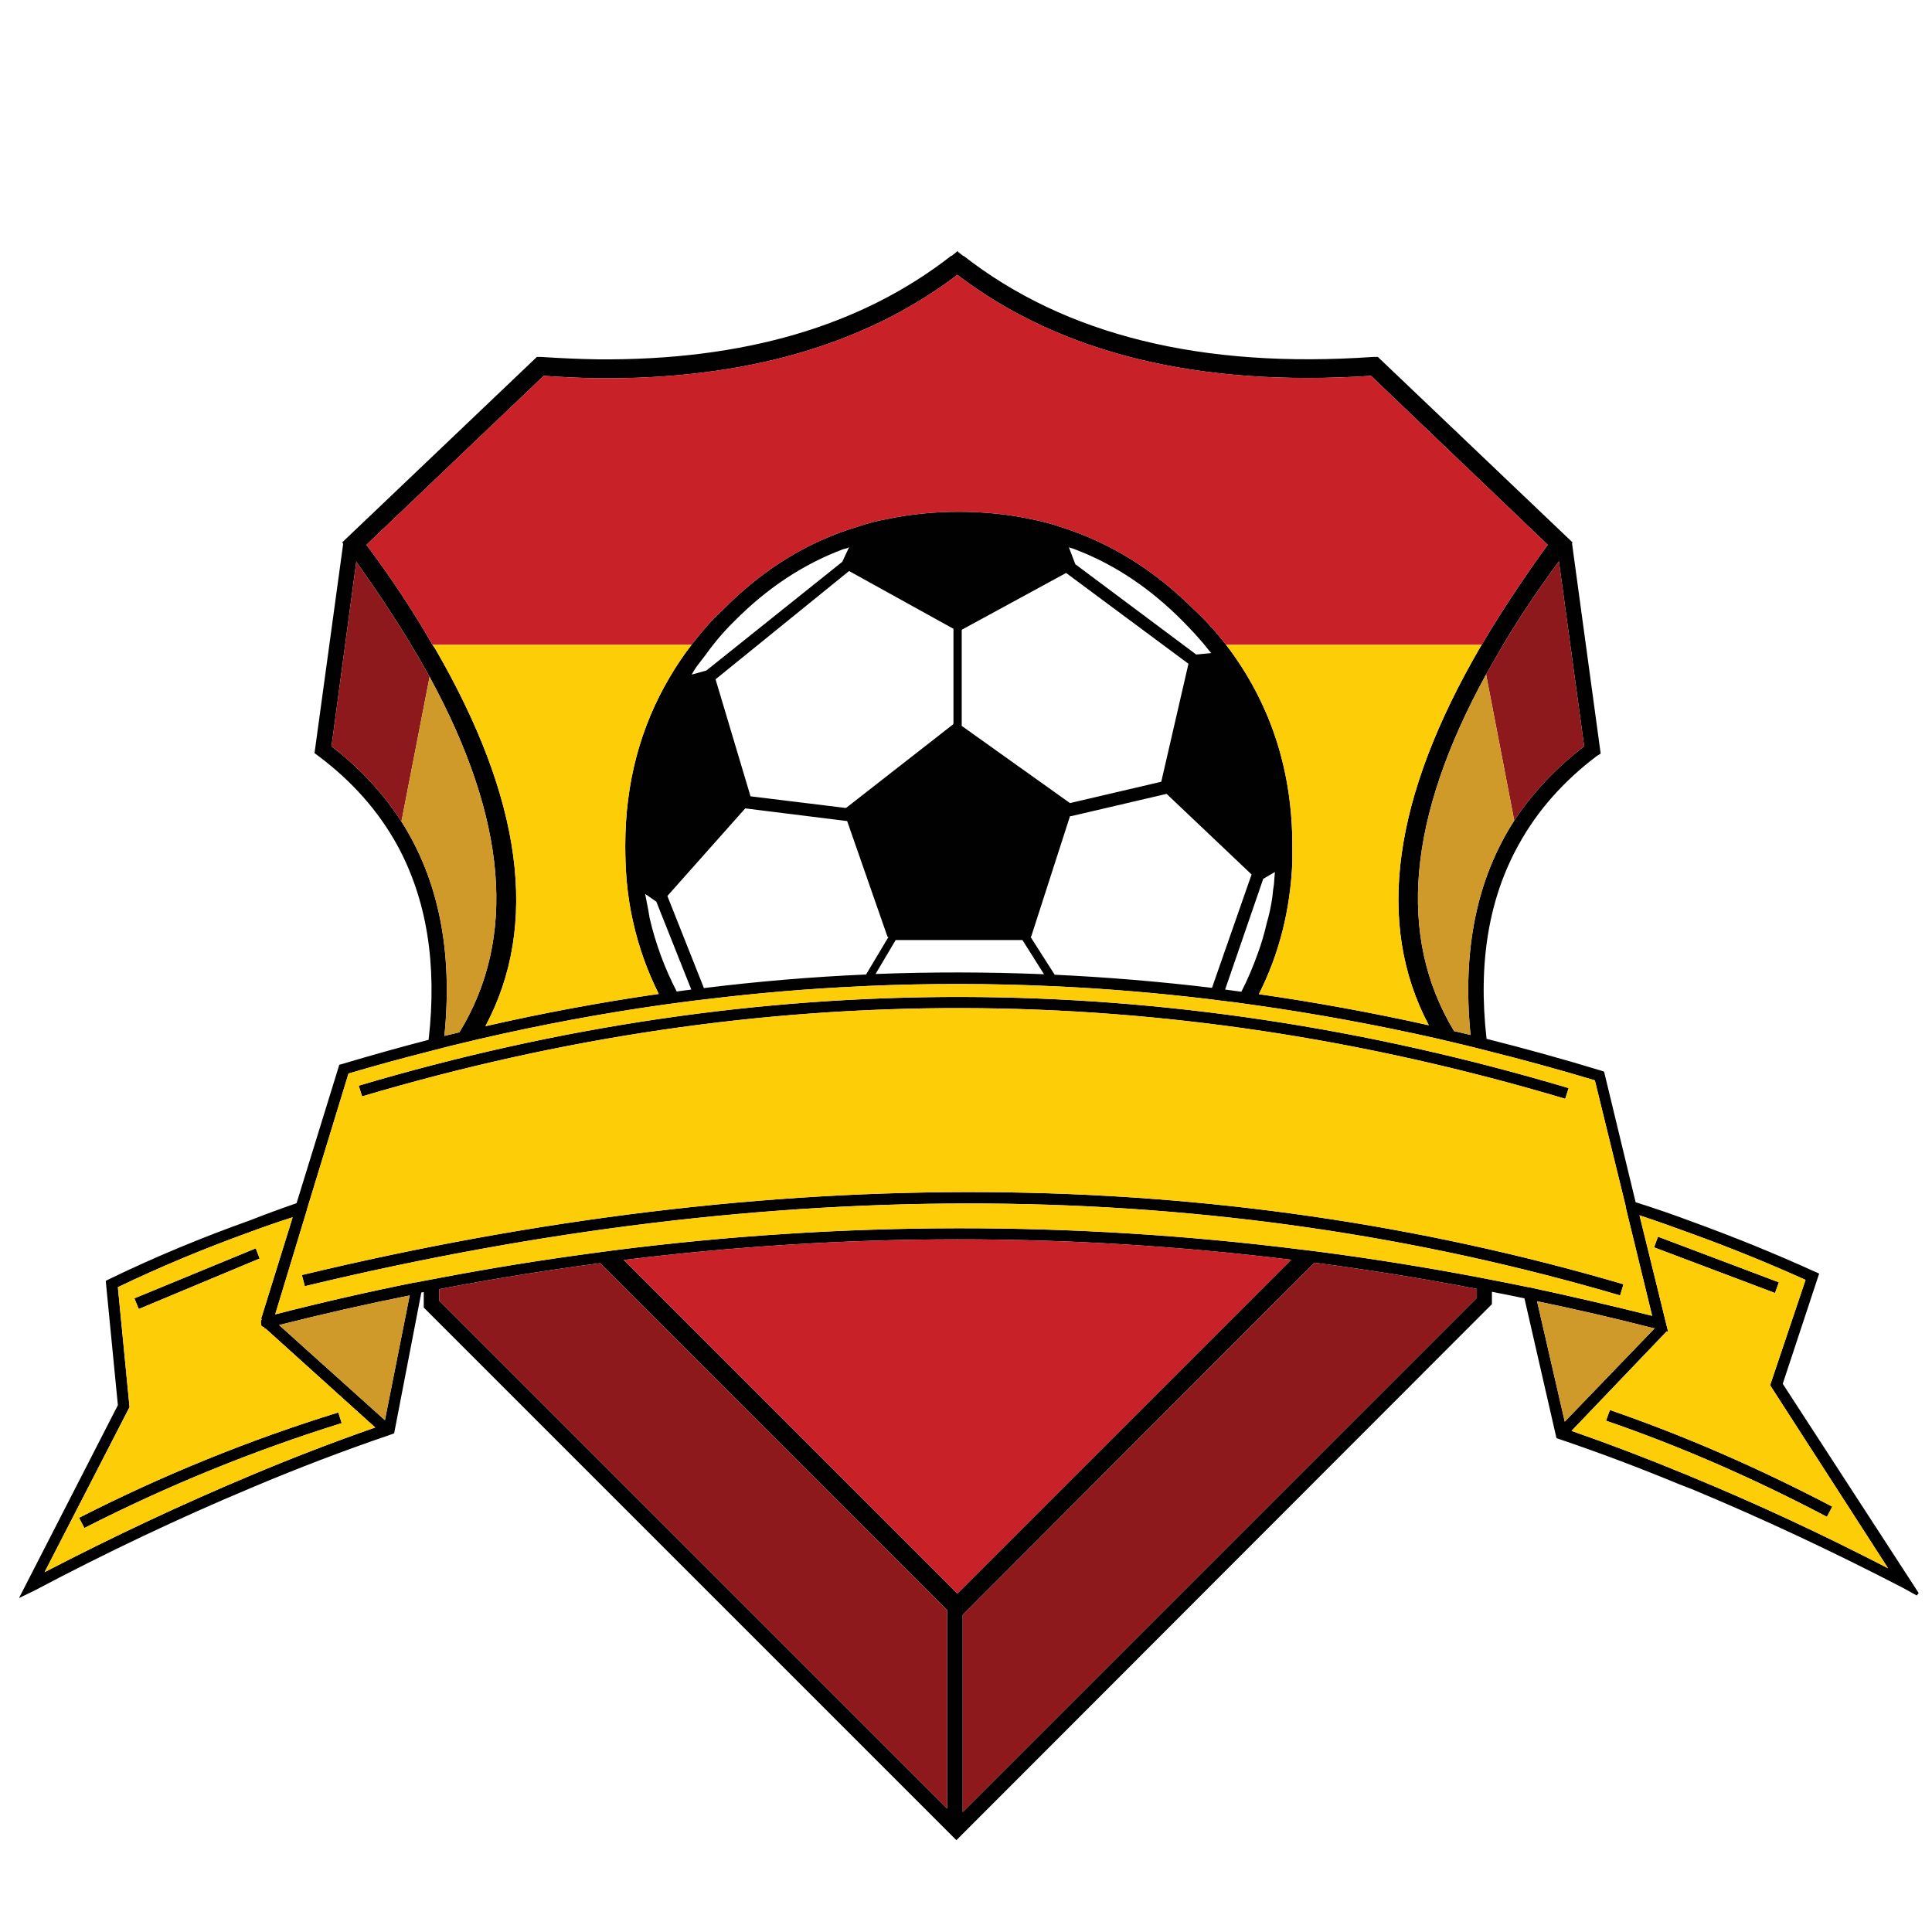 <?xml version="1.0" encoding="utf-8"?>
<!-- Generator: Adobe Illustrator 16.0.0, SVG Export Plug-In . SVG Version: 6.00 Build 0)  -->
<!DOCTYPE svg PUBLIC "-//W3C//DTD SVG 1.1//EN" "http://www.w3.org/Graphics/SVG/1.1/DTD/svg11.dtd">
<svg version="1.1" id="Layer_1" xmlns="http://www.w3.org/2000/svg" xmlns:xlink="http://www.w3.org/1999/xlink" x="0px" y="0px"
	 width="300px" height="300px" viewBox="0 0 300 300" enable-background="new 0 0 300 300" xml:space="preserve">
<g>
	<path fill-rule="evenodd" clip-rule="evenodd" fill="#010101" d="M67.158,100.128c0.15,0.201,0.276,0.377,0.377,0.527
		c13.598,23.42,16.212,42.984,7.841,58.692c8.967-2.049,17.94-3.721,26.915-5.013c0.935-0.135,1.864-0.26,2.789-0.376
		c0.76-0.109,1.514-0.21,2.262-0.302c0.651-0.085,1.305-0.16,1.962-0.228c8.384-1.038,16.778-1.742,25.18-2.11
		c0.495-0.021,0.985-0.047,1.471-0.076c8.718-0.334,17.438-0.32,26.16,0.038c0.551,0.024,1.103,0.048,1.659,0.075
		c8.132,0.38,16.275,1.059,24.426,2.036c0.676,0.089,1.355,0.177,2.037,0.265c0.836,0.106,1.678,0.219,2.525,0.339
		c0.899,0.118,1.804,0.244,2.714,0.376c8.777,1.259,17.574,2.867,26.387,4.825c-8.325-15.729-5.636-35.344,8.068-58.844
		c0.05-0.05,0.1-0.125,0.15-0.225c2.965-5.026,6.383-10.203,10.253-15.531L212.891,58.36c-26.789,1.759-48.201-3.467-64.233-15.681
		c-14.375,10.907-32.996,16.259-55.866,16.059c-2.664-0.05-5.454-0.176-8.368-0.377L56.906,84.598
		C60.875,89.925,64.293,95.103,67.158,100.128z M242.067,87.16c-3.267,4.424-6.155,8.747-8.669,12.969
		c-0.905,1.558-1.784,3.09-2.64,4.598c-12.19,22.229-13.848,40.687-4.975,55.375c0.846,0.194,1.702,0.395,2.563,0.604
		c0.831,0.203,1.66,0.402,2.487,0.604c5.921,1.489,11.853,3.136,17.793,4.938l0.452,0.151l4.9,20.279
		c3.016,0.956,5.932,1.961,8.746,3.016c6.634,2.413,12.993,5.001,19.073,7.766l0.68,0.302l-5.654,17.114l21.109,32.493l-0.302,0.377
		l-2.187-1.206c-10.957-5.679-21.864-10.78-32.72-15.304c-0.653-0.251-1.308-0.503-1.961-0.754c-6.182-2.563-12.39-4.9-18.622-7.012
		l-0.451-0.15l-4.976-21.714c-1.685-0.352-3.368-0.691-5.052-1.018c-0.779-0.154-1.559-0.305-2.337-0.451
		c-8.396-1.61-16.802-2.967-25.219-4.072l-54.622,54.696v-2.863h-2.412v2.11L93.206,196.14c-8.329,1.097-16.66,2.441-24.991,4.033
		c-0.804,0.143-1.608,0.295-2.414,0.452c-0.125,0.026-0.25,0.05-0.377,0.076l-4.222,21.864l-0.604,0.226
		c-7.237,2.464-14.475,5.227-21.712,8.292c-11.159,4.676-22.342,9.977-33.549,15.908L3,248.122v-0.075l15.304-29.854l-1.885-19.301
		l0.604-0.302c6.835-3.317,14.123-6.357,21.864-9.122c2.312-0.905,4.699-1.784,7.163-2.638l6.633-21.487l0.529-0.151
		c4.452-1.33,8.9-2.574,13.344-3.732c0.82-0.198,1.637-0.4,2.45-0.604c0.783-0.194,1.563-0.383,2.337-0.565
		c8.959-14.663,7.413-33.057-4.636-55.186c-0.905-1.658-1.859-3.317-2.865-4.976c-2.513-4.172-5.353-8.468-8.52-12.892l0.302-2.639
		l-2.337-0.302v0.15l-0.15-0.225l30.232-28.8h0.603c3.016,0.201,5.956,0.327,8.821,0.376c22.618,0.201,40.913-5.151,54.885-16.059
		h0.077c0.25-0.201,0.477-0.376,0.677-0.528l0.227-0.226l0.227,0.226c0.2,0.151,0.427,0.327,0.677,0.528h0.077
		c15.782,12.315,36.993,17.542,63.629,15.682h0.679l30.232,28.8l-0.075,0.15v-0.075l-2.412,0.302L242.067,87.16z M164.941,153.204
		c-0.554-0.029-1.105-0.053-1.658-0.076c-9.486-0.431-18.96-0.441-28.424-0.037c-0.488,0.021-0.977,0.046-1.469,0.075
		c-7.813,0.36-15.617,1.014-23.41,1.961c-0.656,0.068-1.311,0.144-1.959,0.226c-0.673,0.084-1.352,0.173-2.035,0.264
		c-0.938,0.121-1.88,0.247-2.827,0.378c-9.649,1.357-19.288,3.153-28.913,5.39c-1.427,0.332-2.846,0.671-4.26,1.018
		c-0.391,0.098-0.782,0.198-1.169,0.303c-0.83,0.204-1.66,0.419-2.487,0.64c-4.079,1.034-8.15,2.153-12.215,3.354l-6.408,20.96
		c-0.05,0.101-0.075,0.201-0.075,0.303l-4.9,16.133c7.237-1.86,14.501-3.52,21.788-4.977c0.05,0,0.101,0,0.15,0
		c0.377-0.073,0.754-0.15,1.131-0.226c0.805-0.154,1.609-0.305,2.414-0.452c7.825-1.49,15.652-2.759,23.483-3.807
		c1.222-0.165,2.441-0.33,3.658-0.491c35.632-4.523,71.204-4.561,106.717-0.113c1.212,0.141,2.418,0.291,3.62,0.454
		c7.883,1.045,15.762,2.314,23.635,3.806c0.778,0.15,1.558,0.301,2.337,0.452c1.885,0.363,3.769,0.739,5.654,1.131h0.075
		c6.785,1.458,13.168,2.94,19.149,4.448l-4.071-16.736v-0.151l-4.823-19.678c-5.529-1.661-11.057-3.182-16.587-4.561
		c-0.838-0.221-1.681-0.436-2.527-0.642c-0.462-0.113-0.928-0.227-1.394-0.339c-1.379-0.33-2.762-0.656-4.147-0.98
		c-9.482-2.135-18.957-3.869-28.423-5.2c-0.91-0.13-1.816-0.255-2.713-0.378c-0.736-0.088-1.465-0.177-2.187-0.265
		c-0.696-0.094-1.389-0.183-2.073-0.263C180.036,154.224,172.484,153.581,164.941,153.204z M252.094,199.419l-0.526,1.735
		c-63.077-18.547-131.157-19.023-204.238-1.434l-0.452-1.734C120.36,180.346,188.766,180.823,252.094,199.419z M243.576,168.96
		l-0.528,1.66c-62.576-18.647-124.85-18.772-186.821-0.377l-0.528-1.659C118.023,150.089,180.648,150.213,243.576,168.96z
		 M256.845,193.69l0.604-1.659l18.771,7.086l-0.602,1.659L256.845,193.69z M249.381,220.604l0.604-1.658
		c11.509,3.97,23.02,8.972,34.529,15.003l-0.829,1.584C272.226,229.501,260.791,224.525,249.381,220.604z M242.973,220.756
		l13.947-14.477c-6.081-1.558-12.163-2.965-18.245-4.222L242.973,220.756z M244.028,222.188c5.78,2.011,11.585,4.222,17.415,6.633
		c0.402,0.152,0.83,0.327,1.282,0.529c10.102,4.17,20.255,8.896,30.458,14.173l-18.32-28.422l5.503-16.361
		c-5.68-2.563-11.559-4.951-17.641-7.162c-2.716-1.005-5.429-1.96-8.143-2.864l4.448,18.095l-0.227-0.075L244.028,222.188z
		 M148.657,247.445l51.832-51.832c-34.48-4.238-69.022-4.226-103.626,0.036L148.657,247.445z M45.445,189.017
		c-2.211,0.703-4.398,1.457-6.559,2.262c-7.237,2.611-14.099,5.478-20.583,8.593l1.81,18.623L6.92,244.127
		c10.655-5.528,21.31-10.529,31.966-15.003c6.434-2.714,12.892-5.202,19.375-7.464l-17.039-15.381c-0.05,0-0.1,0-0.15,0
		l-0.077-0.225c-0.15,0-0.275-0.053-0.377-0.151c-0.05-0.101-0.075-0.226-0.075-0.378c-0.05-0.15-0.05-0.301,0-0.452l0.075-0.225
		l-0.075-0.227c0.05,0,0.075-0.025,0.075-0.075L45.445,189.017z M21.546,203.264l-0.679-1.658l18.848-7.766l0.604,1.584
		L21.546,203.264z M13.102,237.267l-0.83-1.584c13.019-6.634,26.438-12.087,40.26-16.359l0.527,1.657
		C39.339,225.255,26.02,230.682,13.102,237.267z M59.769,220.529l3.845-19.375c-6.785,1.356-13.544,2.89-20.279,4.599
		L59.769,220.529z M195.476,154.372c-0.91-0.132-1.814-0.258-2.714-0.376c0.98-1.928,1.834-3.925,2.563-5.994
		c0.552-1.507,1.006-3.041,1.356-4.599c0.403-1.357,0.703-2.765,0.905-4.223c0.051-0.654,0.125-1.255,0.226-1.808l0.152-1.962
		l-1.811,1.056l-5.918,17.19c-0.682-0.088-1.361-0.176-2.037-0.265l6.146-17.605l-13.194-12.514l-14.851,3.467h-0.152l-5.955,18.472
		c-0.05,0.151-0.102,0.251-0.151,0.301l3.732,5.843c-0.557-0.027-1.108-0.051-1.659-0.075l-3.354-5.316h-19.677l-3.129,5.278
		c-0.486,0.029-0.977,0.055-1.471,0.076l3.469-5.806l-0.151-0.075l-6.256-17.944l-15.758-1.959h-0.075l-12.063,13.57v0.075
		l5.655,14.25c-0.657,0.067-1.311,0.143-1.962,0.228l-5.427-13.646l-1.735-1.207c0.102,0.503,0.202,1.03,0.302,1.584
		c0.152,0.704,0.277,1.407,0.377,2.109c0.93,4.012,2.338,7.832,4.221,11.461c-0.924,0.116-1.854,0.241-2.789,0.376
		c-1.789-3.563-3.121-7.308-3.997-11.233c-0.452-1.96-0.779-4.046-0.979-6.258c-0.152-1.76-0.227-3.594-0.227-5.503
		c0-9.701,2.312-18.447,6.937-26.237c0.994-1.7,2.112-3.357,3.354-4.976c0.701-0.917,1.441-1.823,2.223-2.714
		c0.804-0.956,1.685-1.861,2.639-2.715c6.234-6.332,13.271-10.655,21.11-12.967c1.458-0.504,2.916-0.88,4.374-1.131
		c3.569-0.754,7.287-1.131,11.158-1.131c3.92,0,7.639,0.377,11.157,1.131c1.609,0.302,3.218,0.729,4.825,1.281
		c7.59,2.414,14.45,6.685,20.583,12.817c1.792,1.665,3.438,3.475,4.938,5.429c0.271,0.346,0.534,0.699,0.791,1.056
		c6.334,8.745,9.5,18.798,9.5,30.157c0,0.754,0,1.583,0,2.487C200.37,141.271,198.635,148.12,195.476,154.372z M148.053,112.341
		V97.64l-16.209-8.972l-20.733,16.813l5.43,18.169l14.776,1.81l0.15-0.075l16.511-12.892L148.053,112.341z M180.321,121.388
		l4.222-18.319l-18.998-14.1l-16.209,8.822v14.926l16.812,11.988L180.321,121.388z M244.104,84.371l4.448,32.646l-0.604,0.376
		c-5.176,3.92-9.198,8.469-12.063,13.646c-4.714,8.407-6.397,18.498-5.052,30.271c-0.827-0.201-1.656-0.4-2.487-0.604
		c-1.305-13.149,0.957-24.244,6.785-33.287c2.814-4.271,6.435-8.118,10.856-11.534l-3.921-28.726l-0.376-2.562l2.412-0.302V84.371z
		 M62.333,127.571c5.776,9.058,8.001,20.152,6.672,33.284c-0.813,0.203-1.63,0.405-2.45,0.604c1.344-11.771-0.29-21.861-4.9-30.27
		c-2.915-5.278-6.985-9.876-12.213-13.796l-0.604-0.453l4.448-32.494v-0.15l2.337,0.302l-0.302,2.639l-3.845,28.649
		C55.899,119.301,59.518,123.198,62.333,127.571z M68.214,200.173v1.81l78.86,78.86v-30.835v-2.11h2.412v2.863v30.61l79.841-79.84
		v-1.395c0.778,0.146,1.558,0.297,2.337,0.451v1.923l-83.157,83.232l-82.707-82.705v-2.413
		C66.606,200.468,67.41,200.315,68.214,200.173z M167.431,85.501c-0.453-0.2-0.956-0.376-1.509-0.527l0.075,0.075l0.98,2.564
		l18.771,14.022l2.339-0.227c-0.152-0.15-0.303-0.325-0.453-0.527c-0.203-0.253-0.405-0.505-0.603-0.753
		c-1.084-1.286-2.215-2.517-3.393-3.695C178.713,91.458,173.31,87.813,167.431,85.501z M130.79,87.236l1.055-2.262
		c-0.101,0.05-0.201,0.1-0.3,0.15l-0.604,0.15c-6.181,2.312-11.81,6.031-16.888,11.158c-1.173,1.137-2.279,2.369-3.317,3.695
		c-0.388,0.49-0.764,0.991-1.131,1.508c-0.3,0.402-0.627,0.829-0.979,1.281c-0.452,0.552-0.855,1.155-1.206,1.809h0.075l2.187-0.604
		L130.79,87.236z"/>
	<path fill-rule="evenodd" clip-rule="evenodd" fill="#C82127" d="M107.38,100.128H67.158c-2.865-5.026-6.283-10.203-10.252-15.531
		L84.423,58.36c2.915,0.201,5.705,0.327,8.368,0.377c22.87,0.201,41.491-5.152,55.866-16.059
		c16.032,12.214,37.444,17.44,64.233,15.681l27.443,26.237c-3.87,5.328-7.288,10.505-10.253,15.531h-39.694
		c-1.5-1.954-3.146-3.764-4.938-5.429c-6.133-6.132-12.993-10.403-20.583-12.817c-1.607-0.552-3.216-0.979-4.825-1.281
		c-3.519-0.754-7.237-1.131-11.157-1.131c-3.871,0-7.589,0.377-11.158,1.131c-1.458,0.251-2.916,0.627-4.374,1.131
		c-7.84,2.312-14.876,6.635-21.11,12.967c-0.954,0.854-1.834,1.759-2.639,2.715C108.821,98.306,108.081,99.211,107.38,100.128z
		 M148.657,247.445l-51.794-51.796c34.604-4.262,69.146-4.274,103.626-0.036L148.657,247.445z"/>
	<path fill-rule="evenodd" clip-rule="evenodd" fill="#8E191C" d="M66.706,105.104l-4.373,22.467
		c-2.815-4.373-6.434-8.27-10.857-11.686l3.845-28.649c3.167,4.424,6.007,8.72,8.52,12.892
		C64.847,101.787,65.801,103.446,66.706,105.104z M147.074,250.008v30.835l-78.86-78.86v-1.81
		c8.332-1.592,16.663-2.937,24.991-4.033L147.074,250.008z M229.327,200.137v1.395l-79.841,79.84v-30.61l54.622-54.696
		C212.525,197.17,220.932,198.526,229.327,200.137z M235.132,127.419l-4.373-22.693c0.855-1.508,1.734-3.041,2.64-4.598
		c2.514-4.222,5.402-8.545,8.669-12.969l3.921,28.726C241.566,119.301,237.946,123.148,235.132,127.419z"/>
	<path fill-rule="evenodd" clip-rule="evenodd" fill="#FDCD08" d="M102.291,154.335c-8.975,1.292-17.947,2.964-26.915,5.013
		c8.372-15.708,5.757-35.272-7.841-58.692c-0.102-0.15-0.227-0.326-0.377-0.527h40.222c-1.243,1.618-2.36,3.276-3.354,4.976
		c-4.625,7.79-6.937,16.536-6.937,26.237c0,1.909,0.075,3.743,0.227,5.503c0.2,2.212,0.527,4.298,0.979,6.258
		C99.17,147.027,100.502,150.772,102.291,154.335z M195.476,154.372c3.159-6.252,4.895-13.101,5.202-20.544c0-0.904,0-1.733,0-2.487
		c0-11.358-3.166-21.412-9.5-30.157c-0.257-0.356-0.521-0.71-0.791-1.056h39.694c-0.051,0.1-0.101,0.175-0.15,0.225
		c-13.704,23.5-16.394,43.115-8.068,58.844C213.05,157.239,204.253,155.631,195.476,154.372z M164.941,153.204
		c7.543,0.377,15.095,1.02,22.656,1.923c0.685,0.08,1.377,0.169,2.073,0.263c0.722,0.088,1.45,0.177,2.187,0.265
		c0.896,0.123,1.803,0.248,2.713,0.378c9.466,1.331,18.94,3.065,28.423,5.2c1.386,0.324,2.769,0.65,4.147,0.98
		c0.466,0.112,0.932,0.226,1.394,0.339c0.847,0.206,1.689,0.421,2.527,0.642c5.53,1.379,11.058,2.899,16.587,4.561l4.823,19.678
		v0.151l4.071,16.736c-5.981-1.508-12.364-2.99-19.149-4.448h-0.075c-1.886-0.392-3.77-0.768-5.654-1.131
		c-0.779-0.151-1.559-0.302-2.337-0.452c-7.873-1.491-15.752-2.761-23.635-3.806c-1.202-0.163-2.408-0.313-3.62-0.454
		c-35.513-4.447-71.085-4.41-106.717,0.113c-1.216,0.161-2.436,0.326-3.658,0.491c-7.831,1.048-15.659,2.316-23.483,3.807
		c-0.804,0.147-1.608,0.298-2.414,0.452c-0.377,0.075-0.754,0.152-1.131,0.226c-0.05,0-0.1,0-0.15,0
		c-7.287,1.457-14.551,3.116-21.788,4.977l4.9-16.133c0-0.102,0.025-0.202,0.075-0.303l6.408-20.96
		c4.064-1.201,8.136-2.32,12.215-3.354c0.827-0.221,1.657-0.436,2.487-0.64c0.387-0.104,0.778-0.205,1.169-0.303
		c1.414-0.347,2.833-0.686,4.26-1.018c9.625-2.236,19.263-4.032,28.913-5.39c0.947-0.131,1.889-0.257,2.827-0.378
		c0.683-0.091,1.362-0.18,2.035-0.264c0.649-0.082,1.303-0.157,1.959-0.226c7.793-0.947,15.597-1.601,23.41-1.961
		c0.492-0.029,0.981-0.055,1.469-0.075c9.464-0.404,18.938-0.394,28.424,0.037C163.836,153.151,164.388,153.175,164.941,153.204z
		 M243.576,168.96c-62.928-18.747-125.553-18.871-187.878-0.376l0.528,1.659c61.972-18.396,124.245-18.271,186.821,0.377
		L243.576,168.96z M252.094,199.419c-63.328-18.596-131.734-19.073-205.216-1.433l0.452,1.734
		c73.081-17.59,141.161-17.113,204.238,1.434L252.094,199.419z M256.845,193.69l18.773,7.086l0.602-1.659l-18.771-7.086
		L256.845,193.69z M249.381,220.604c11.41,3.921,22.845,8.896,34.304,14.929l0.829-1.584c-11.51-6.031-23.021-11.033-34.529-15.003
		L249.381,220.604z M244.028,222.188l14.776-15.455l0.227,0.075l-4.448-18.095c2.714,0.904,5.427,1.859,8.143,2.864
		c6.082,2.211,11.961,4.6,17.641,7.162l-5.503,16.361l18.32,28.422c-10.203-5.277-20.356-10.003-30.458-14.173
		c-0.452-0.202-0.88-0.377-1.282-0.529C255.613,226.41,249.809,224.199,244.028,222.188z M13.102,237.267
		c12.918-6.585,26.237-12.012,39.958-16.286l-0.527-1.657c-13.822,4.272-27.241,9.726-40.26,16.359L13.102,237.267z M21.546,203.264
		l18.773-7.84l-0.604-1.584l-18.848,7.766L21.546,203.264z M45.445,189.017l-4.825,15.53c0,0.05-0.025,0.075-0.075,0.075
		l0.075,0.227l-0.075,0.225c-0.05,0.151-0.05,0.302,0,0.452c0,0.152,0.025,0.277,0.075,0.378c0.102,0.099,0.227,0.151,0.377,0.151
		l0.077,0.225c0.05,0,0.1,0,0.15,0l17.039,15.381c-6.483,2.262-12.942,4.75-19.375,7.464c-10.656,4.474-21.312,9.475-31.966,15.003
		l13.194-25.633l-1.81-18.623c6.483-3.115,13.345-5.981,20.583-8.593C41.046,190.474,43.233,189.72,45.445,189.017z"/>
	<path fill-rule="evenodd" clip-rule="evenodd" fill="#D09A2A" d="M69.005,160.855c1.33-13.132-0.896-24.227-6.672-33.284
		l4.373-22.467c12.048,22.129,13.595,40.523,4.636,55.186C70.567,160.473,69.788,160.661,69.005,160.855z M230.759,104.727
		l4.373,22.693c-5.828,9.042-8.09,20.137-6.785,33.287c-0.86-0.21-1.717-0.41-2.563-0.604
		C216.911,145.413,218.568,126.956,230.759,104.727z M242.973,220.756l-4.298-18.698c6.082,1.257,12.164,2.664,18.245,4.222
		L242.973,220.756z M59.769,220.529l-16.434-14.776c6.735-1.709,13.494-3.242,20.279-4.599L59.769,220.529z"/>
</g>
</svg>
